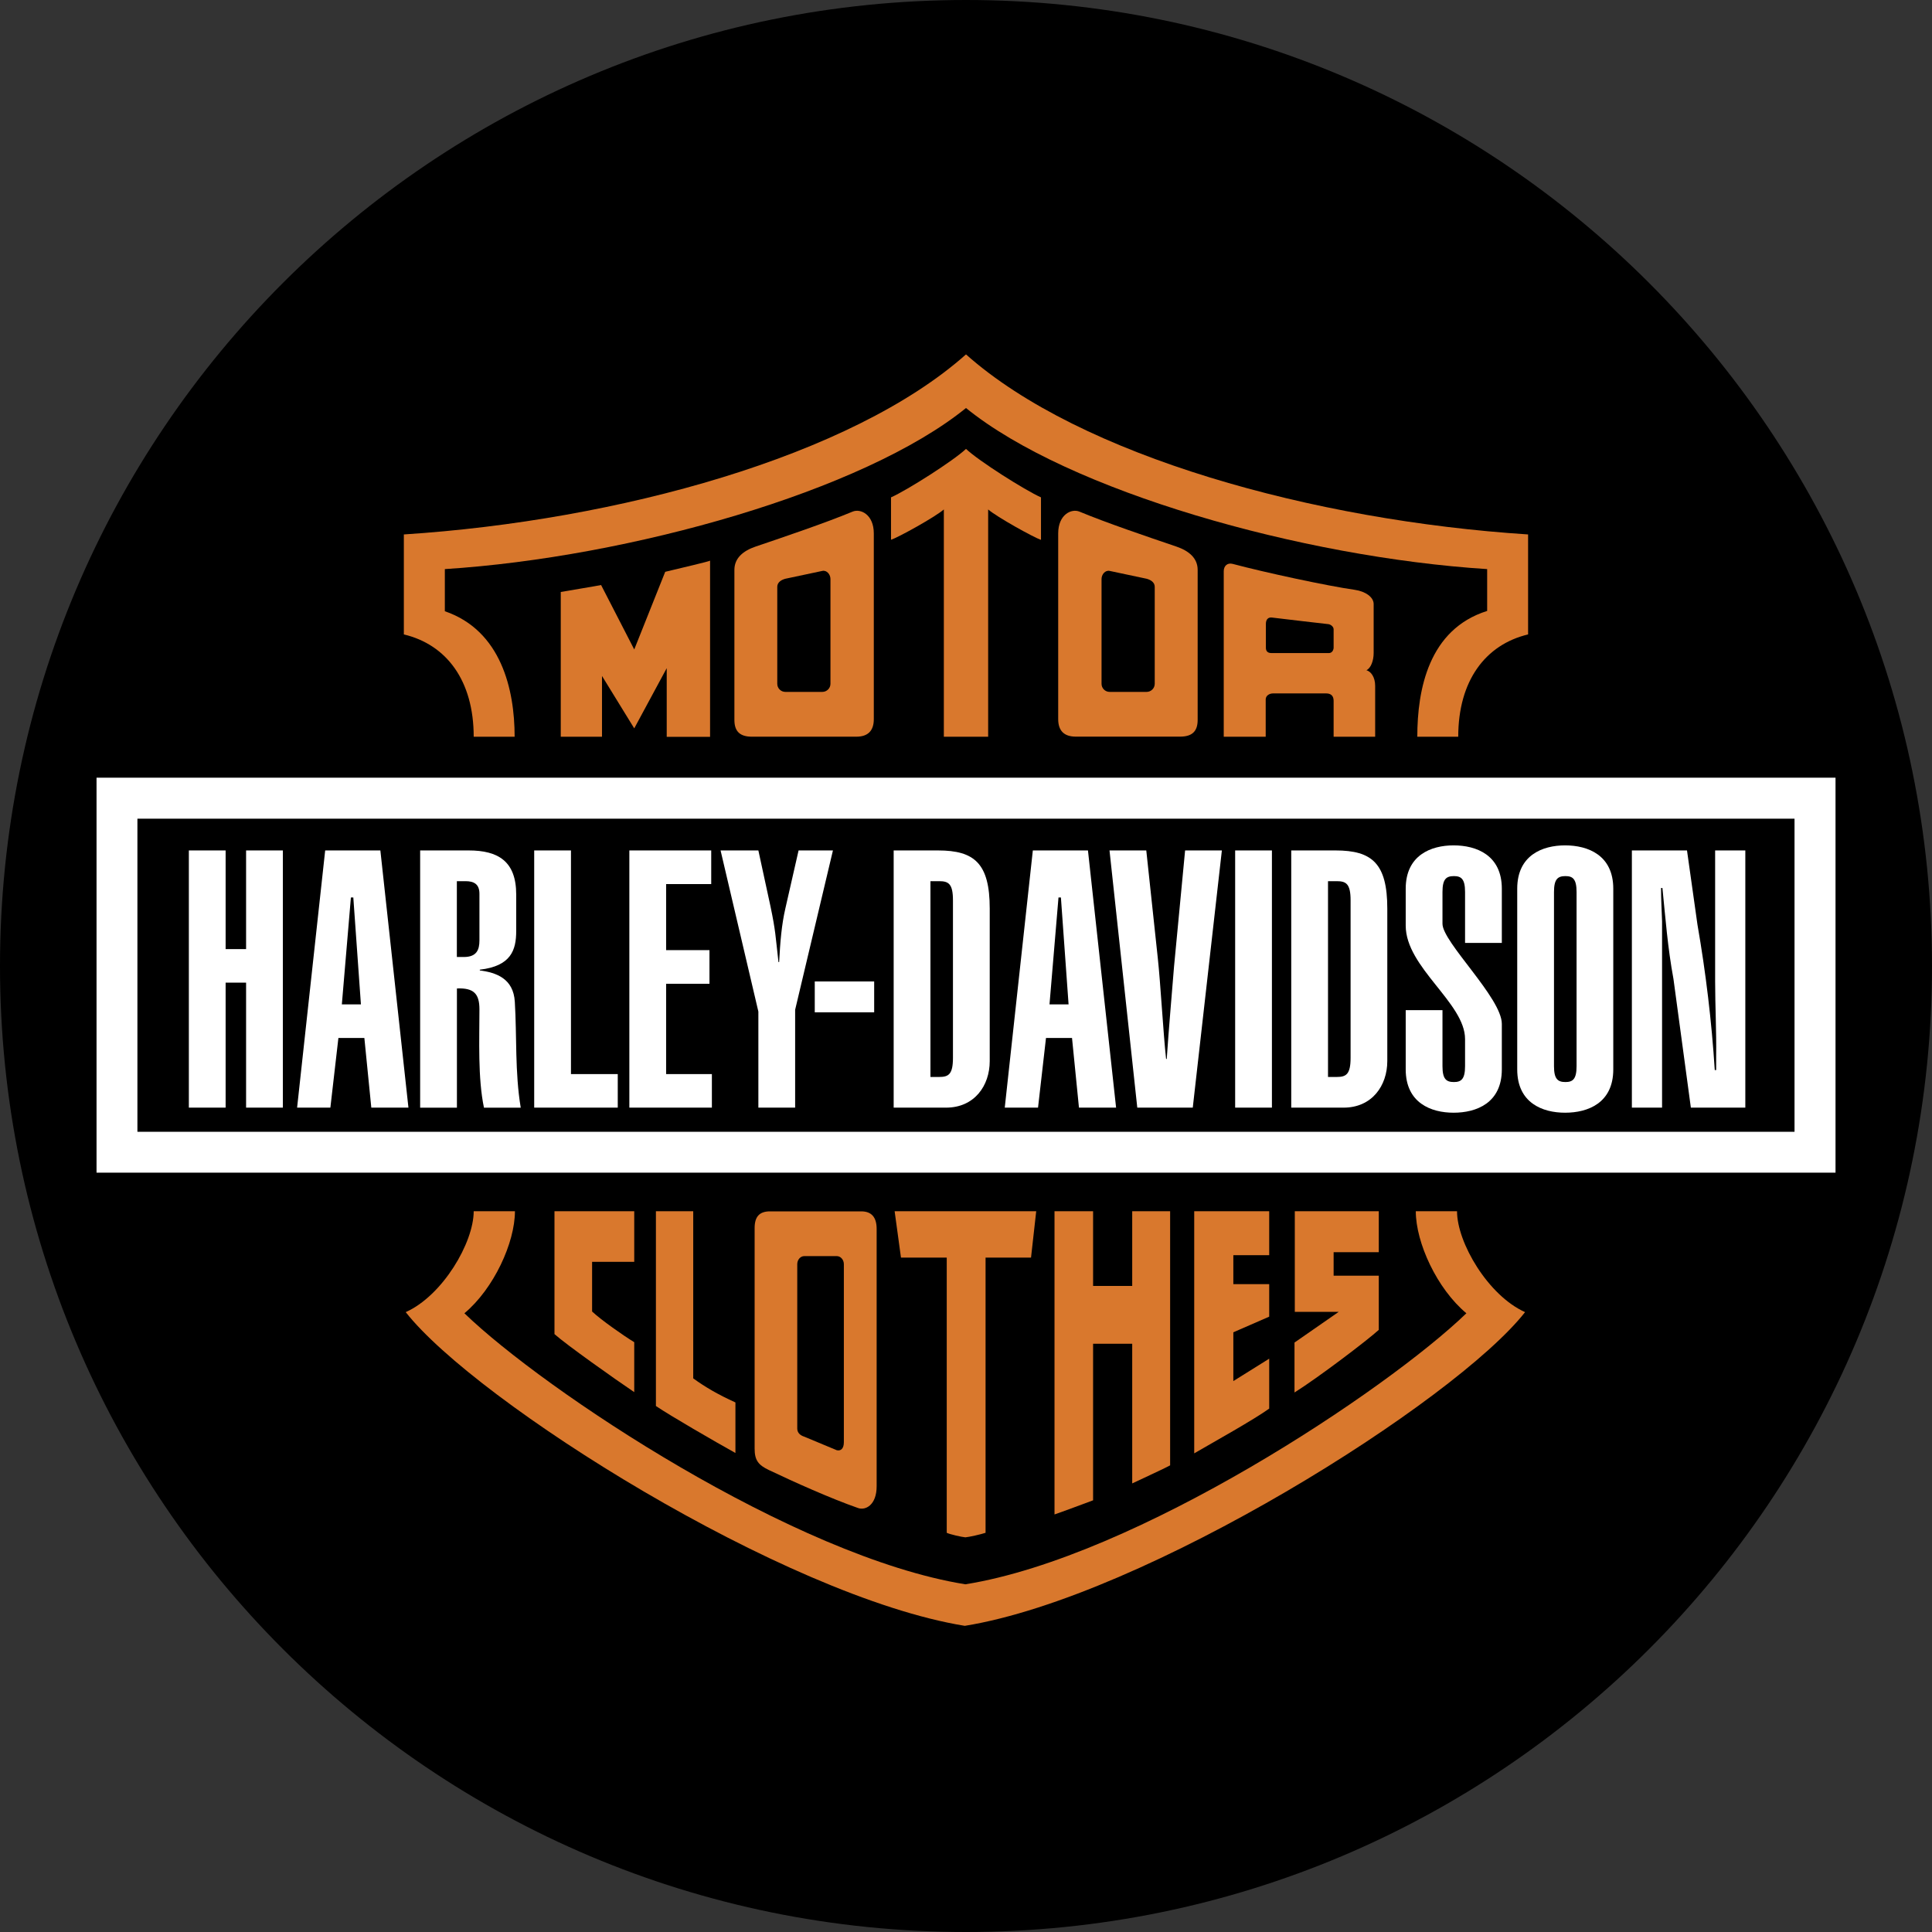 <svg width="32" height="32" viewBox="0 0 32 32" fill="none" xmlns="http://www.w3.org/2000/svg">
<rect x="0" y="0" width="32" height="32" fill="#333333" stroke="none"/>
<path d="M0 16C0 24.837 7.163 32 16 32C24.837 32 32 24.837 32 16C32 7.163 24.837 0 16 0C7.163 0 0 7.163 0 16Z" fill="black"/>
<g clip-path="url(#clip0)">
<path d="M24.896 12.202H31V20.101H24.956H24.957C24.975 20.643 25.733 21.577 26.412 21.577C24.418 23.891 19.73 26.883 16 27.641C12.27 26.883 7.582 23.891 5.588 21.577C6.268 21.577 7.125 20.643 7.143 20.101H1V12.202H7.144C7.144 11.384 6.555 10.966 6.002 10.966V8.173C9.378 8.173 13.666 7.056 16.02 5.002C18.373 7.056 22.662 8.173 26.038 8.173V10.936C25.485 10.936 24.896 11.409 24.896 12.202Z" fill="black"/>
<path d="M30.402 19.423V12.881H1.599V19.423H30.402Z" fill="white"/>
<path d="M29.723 18.746V13.56H2.276V18.746H29.723Z" fill="black"/>
<path d="M16 6.758C17.695 8.134 21.565 9.231 24.632 9.426V10.119C23.664 10.423 23.475 11.42 23.475 12.203H24.153C24.153 11.276 24.602 10.677 25.31 10.508V8.852C21.764 8.623 17.895 7.556 16 5.87C14.105 7.556 10.235 8.623 6.689 8.852V10.508C7.398 10.677 7.846 11.276 7.846 12.203H8.524C8.524 11.42 8.3 10.443 7.368 10.124V9.426C10.435 9.231 14.304 8.134 16 6.758ZM15.98 26.929C18.966 26.445 24.098 23.214 25.26 21.733C24.647 21.458 24.133 20.581 24.133 20.062H23.45C23.45 20.581 23.799 21.344 24.288 21.752C22.971 23.024 18.822 25.787 15.99 26.241C13.157 25.787 9.008 23.024 7.692 21.752C8.18 21.344 8.529 20.581 8.529 20.062H7.846C7.846 20.581 7.333 21.458 6.72 21.733C7.881 23.214 12.993 26.445 15.98 26.929Z" fill="#D9782D"/>
<path d="M10.505 20.062H9.184V22.097C9.378 22.271 10.181 22.84 10.505 23.058V22.231C10.326 22.122 9.962 21.867 9.807 21.723V20.9H10.505V20.062ZM10.864 20.062V23.288C11.108 23.453 11.832 23.872 12.181 24.066V23.229C11.896 23.099 11.687 22.979 11.482 22.83V20.062H10.864ZM14.52 24.617C14.52 24.929 14.335 25.021 14.213 24.978C13.757 24.819 13.148 24.545 12.736 24.349C12.56 24.265 12.499 24.187 12.499 23.993V20.34C12.499 20.146 12.584 20.064 12.754 20.064H14.265C14.435 20.064 14.52 20.161 14.52 20.355V24.617Z" fill="#D9782D"/>
<path d="M13.977 20.939C13.977 20.865 13.924 20.805 13.859 20.805H13.322C13.257 20.805 13.205 20.865 13.205 20.939V23.662C13.205 23.736 13.261 23.777 13.322 23.796L13.859 24.02C13.925 24.036 13.977 23.996 13.977 23.887V20.939Z" fill="black"/>
<path d="M15.99 25.463C16.052 25.458 16.25 25.413 16.324 25.388V20.83H17.077L17.163 20.062H15.98H16.001H14.818L14.923 20.83H15.681V25.388C15.731 25.413 15.928 25.458 15.99 25.463ZM18.105 20.062H17.466V25.084C17.571 25.049 18.025 24.88 18.105 24.85V22.257H18.753V24.57C18.922 24.491 19.331 24.301 19.381 24.271V20.062H18.753V21.299H18.105V20.062ZM21.022 20.062H19.78V24.072C20.124 23.872 20.753 23.523 21.022 23.331V22.504L20.428 22.875V22.067L21.022 21.808V21.269H20.428V20.79H21.022V20.062ZM22.837 20.062H21.446V21.728H22.174L21.441 22.237V23.064C21.83 22.82 22.632 22.212 22.837 22.027V21.129H22.089V20.74H22.837V20.062H22.837ZM9.971 12.203H9.288V9.805C9.398 9.785 9.887 9.705 9.956 9.69L10.505 10.757L11.018 9.471C11.268 9.411 11.761 9.296 11.761 9.286V12.204H11.043V11.067L10.505 12.064L9.971 11.196V12.203H9.971ZM14.473 11.911C14.473 12.104 14.376 12.202 14.182 12.202H12.455C12.261 12.202 12.164 12.119 12.164 11.925V9.439C12.164 9.245 12.307 9.124 12.515 9.053C13.007 8.886 13.666 8.663 14.122 8.474C14.255 8.419 14.473 8.523 14.473 8.835V11.911Z" fill="#D9782D"/>
<path d="M13.755 9.59C13.755 9.516 13.696 9.441 13.621 9.456L13.008 9.586C12.938 9.605 12.874 9.646 12.874 9.72V11.326C12.874 11.4 12.934 11.46 13.008 11.46H13.621C13.657 11.46 13.691 11.445 13.716 11.42C13.741 11.395 13.755 11.361 13.755 11.326V9.59Z" fill="black"/>
<path d="M16 12.203H16.367V8.438C16.509 8.562 17.122 8.902 17.242 8.942V8.238C16.975 8.119 16.204 7.63 16 7.435C15.795 7.63 15.025 8.119 14.758 8.238V8.94C14.878 8.902 15.491 8.562 15.633 8.438V12.203H16ZM20.964 12.203H20.269V9.46C20.269 9.38 20.324 9.315 20.418 9.34C20.942 9.48 21.984 9.705 22.438 9.769C22.623 9.796 22.752 9.894 22.752 10.004V10.817C22.752 10.941 22.707 11.066 22.632 11.101C22.707 11.121 22.777 11.215 22.777 11.36V12.203H22.089V11.609C22.089 11.529 22.049 11.485 21.964 11.485H21.087C21.022 11.485 20.964 11.524 20.964 11.584V12.203Z" fill="#D9782D"/>
<path d="M22.089 10.732V10.423C22.089 10.378 22.039 10.343 22.004 10.338C22.004 10.338 21.156 10.241 21.072 10.229C21.007 10.219 20.967 10.258 20.967 10.333V10.727C20.967 10.782 20.992 10.817 21.061 10.817H22.009C22.084 10.817 22.089 10.732 22.089 10.732Z" fill="black"/>
<path d="M17.527 8.835C17.527 8.523 17.746 8.419 17.879 8.474C18.334 8.663 18.994 8.886 19.485 9.053C19.693 9.124 19.837 9.245 19.837 9.439V11.925C19.837 12.119 19.739 12.201 19.545 12.201H17.819C17.625 12.201 17.527 12.104 17.527 11.91V8.835H17.527Z" fill="#D9782D"/>
<path d="M18.245 11.326C18.245 11.4 18.305 11.46 18.379 11.46H18.992C19.028 11.46 19.062 11.445 19.087 11.42C19.112 11.395 19.126 11.361 19.126 11.326V9.72C19.126 9.646 19.062 9.605 18.992 9.586L18.379 9.456C18.304 9.441 18.245 9.516 18.245 9.59V11.326Z" fill="black"/>
<path d="M13.495 16.256H14.479V16.767H13.495V16.256ZM3.128 18.346V14.086H3.737V15.72H4.076V14.086H4.685V18.346H4.076V16.276H3.737V18.346H3.128ZM5.386 14.086H6.3L6.765 18.346H6.15L6.035 17.192H5.605L5.472 18.346H4.921L5.386 14.086Z" fill="white"/>
<path d="M5.978 16.636L5.852 14.865H5.812L5.662 16.636H5.978Z" fill="black"/>
<path d="M6.959 18.347V14.086H7.763C8.251 14.086 8.55 14.265 8.55 14.816V15.42C8.55 15.737 8.464 16.001 7.947 16.061V16.073C8.217 16.109 8.504 16.205 8.527 16.593C8.562 17.162 8.527 17.76 8.625 18.347H8.016C7.913 17.856 7.941 17.216 7.941 16.719C7.941 16.462 7.85 16.36 7.568 16.372V18.347H6.959V18.347Z" fill="white"/>
<path d="M7.567 15.851H7.682C7.895 15.851 7.941 15.732 7.941 15.576V14.804C7.941 14.643 7.849 14.595 7.711 14.595H7.567V15.851Z" fill="black"/>
<path d="M8.848 18.346V14.086H9.457V17.79H10.232V18.346H8.848ZM10.424 18.346V14.086H11.78V14.643H11.033V15.737H11.751V16.294H11.033V17.79H11.791V18.346H10.424ZM12.561 14.086L12.762 15.014C12.848 15.426 12.842 15.486 12.894 15.935H12.905C12.923 15.6 12.945 15.319 13.009 15.043L13.227 14.086H13.796L13.17 16.725V18.346H12.561V16.755L11.935 14.086H12.561V14.086ZM14.802 14.086H15.537C16.14 14.086 16.393 14.301 16.393 15.049V17.575C16.393 17.982 16.14 18.346 15.669 18.346H14.802V14.086Z" fill="white"/>
<path d="M15.411 17.838H15.555C15.71 17.838 15.784 17.796 15.784 17.521V14.912C15.784 14.637 15.71 14.595 15.555 14.595H15.411V17.838Z" fill="black"/>
<path d="M17.107 14.086H18.02L18.486 18.346H17.871L17.756 17.192H17.325L17.193 18.346H16.642L17.107 14.086Z" fill="white"/>
<path d="M17.699 16.636L17.572 14.865H17.532L17.383 16.636H17.699Z" fill="black"/>
<path d="M18.986 14.086L19.176 15.863C19.222 16.282 19.267 17.114 19.314 17.539H19.325C19.36 17.024 19.405 16.515 19.446 16.007L19.629 14.086H20.238L19.756 18.346H18.837L18.377 14.086H18.986ZM20.458 18.346V14.086H21.067V18.346H20.458ZM21.387 14.086H22.122C22.725 14.086 22.978 14.301 22.978 15.049V17.575C22.978 17.981 22.725 18.346 22.254 18.346H21.387V14.086Z" fill="white"/>
<path d="M21.996 17.838H22.14C22.295 17.838 22.37 17.796 22.37 17.521V14.912C22.37 14.637 22.295 14.595 22.14 14.595H21.996V17.838Z" fill="black"/>
<path d="M23.892 17.659C23.892 17.874 23.955 17.922 24.082 17.922C24.202 17.922 24.266 17.874 24.266 17.659V17.21C24.266 16.611 23.283 16.025 23.283 15.331V14.72C23.283 14.164 23.703 14.002 24.076 14.002C24.455 14.002 24.875 14.164 24.875 14.72V15.618H24.266V14.774C24.266 14.559 24.203 14.511 24.082 14.511C23.955 14.511 23.892 14.559 23.892 14.774V15.301C23.892 15.606 24.875 16.528 24.875 16.959V17.712C24.875 18.269 24.455 18.43 24.076 18.43C23.703 18.43 23.283 18.269 23.283 17.712V16.731H23.892V17.659ZM25.13 14.72C25.13 14.164 25.549 14.002 25.923 14.002C26.302 14.002 26.721 14.164 26.721 14.72V17.712C26.721 18.269 26.302 18.43 25.923 18.43C25.549 18.43 25.13 18.269 25.13 17.712V14.72Z" fill="white"/>
<path d="M25.739 17.659C25.739 17.874 25.803 17.922 25.929 17.922C26.049 17.922 26.113 17.875 26.113 17.659V14.775C26.113 14.559 26.05 14.511 25.929 14.511C25.802 14.511 25.739 14.559 25.739 14.775V17.659Z" fill="black"/>
<path d="M27.942 14.086L28.115 15.313C28.254 16.111 28.35 16.916 28.402 17.724H28.425V17.497C28.431 17.084 28.408 16.665 28.408 16.252V14.086H28.908V18.346H28.006L27.718 16.216C27.621 15.69 27.586 15.211 27.535 14.708H27.512C27.512 14.894 27.523 15.079 27.529 15.259V18.346H27.029V14.086H27.942Z" fill="white"/>
</g>
<defs>
<clipPath id="clip0">
<rect width="30" height="22.644" fill="white" transform="translate(1 5)"/>
</clipPath>
</defs>
</svg>

